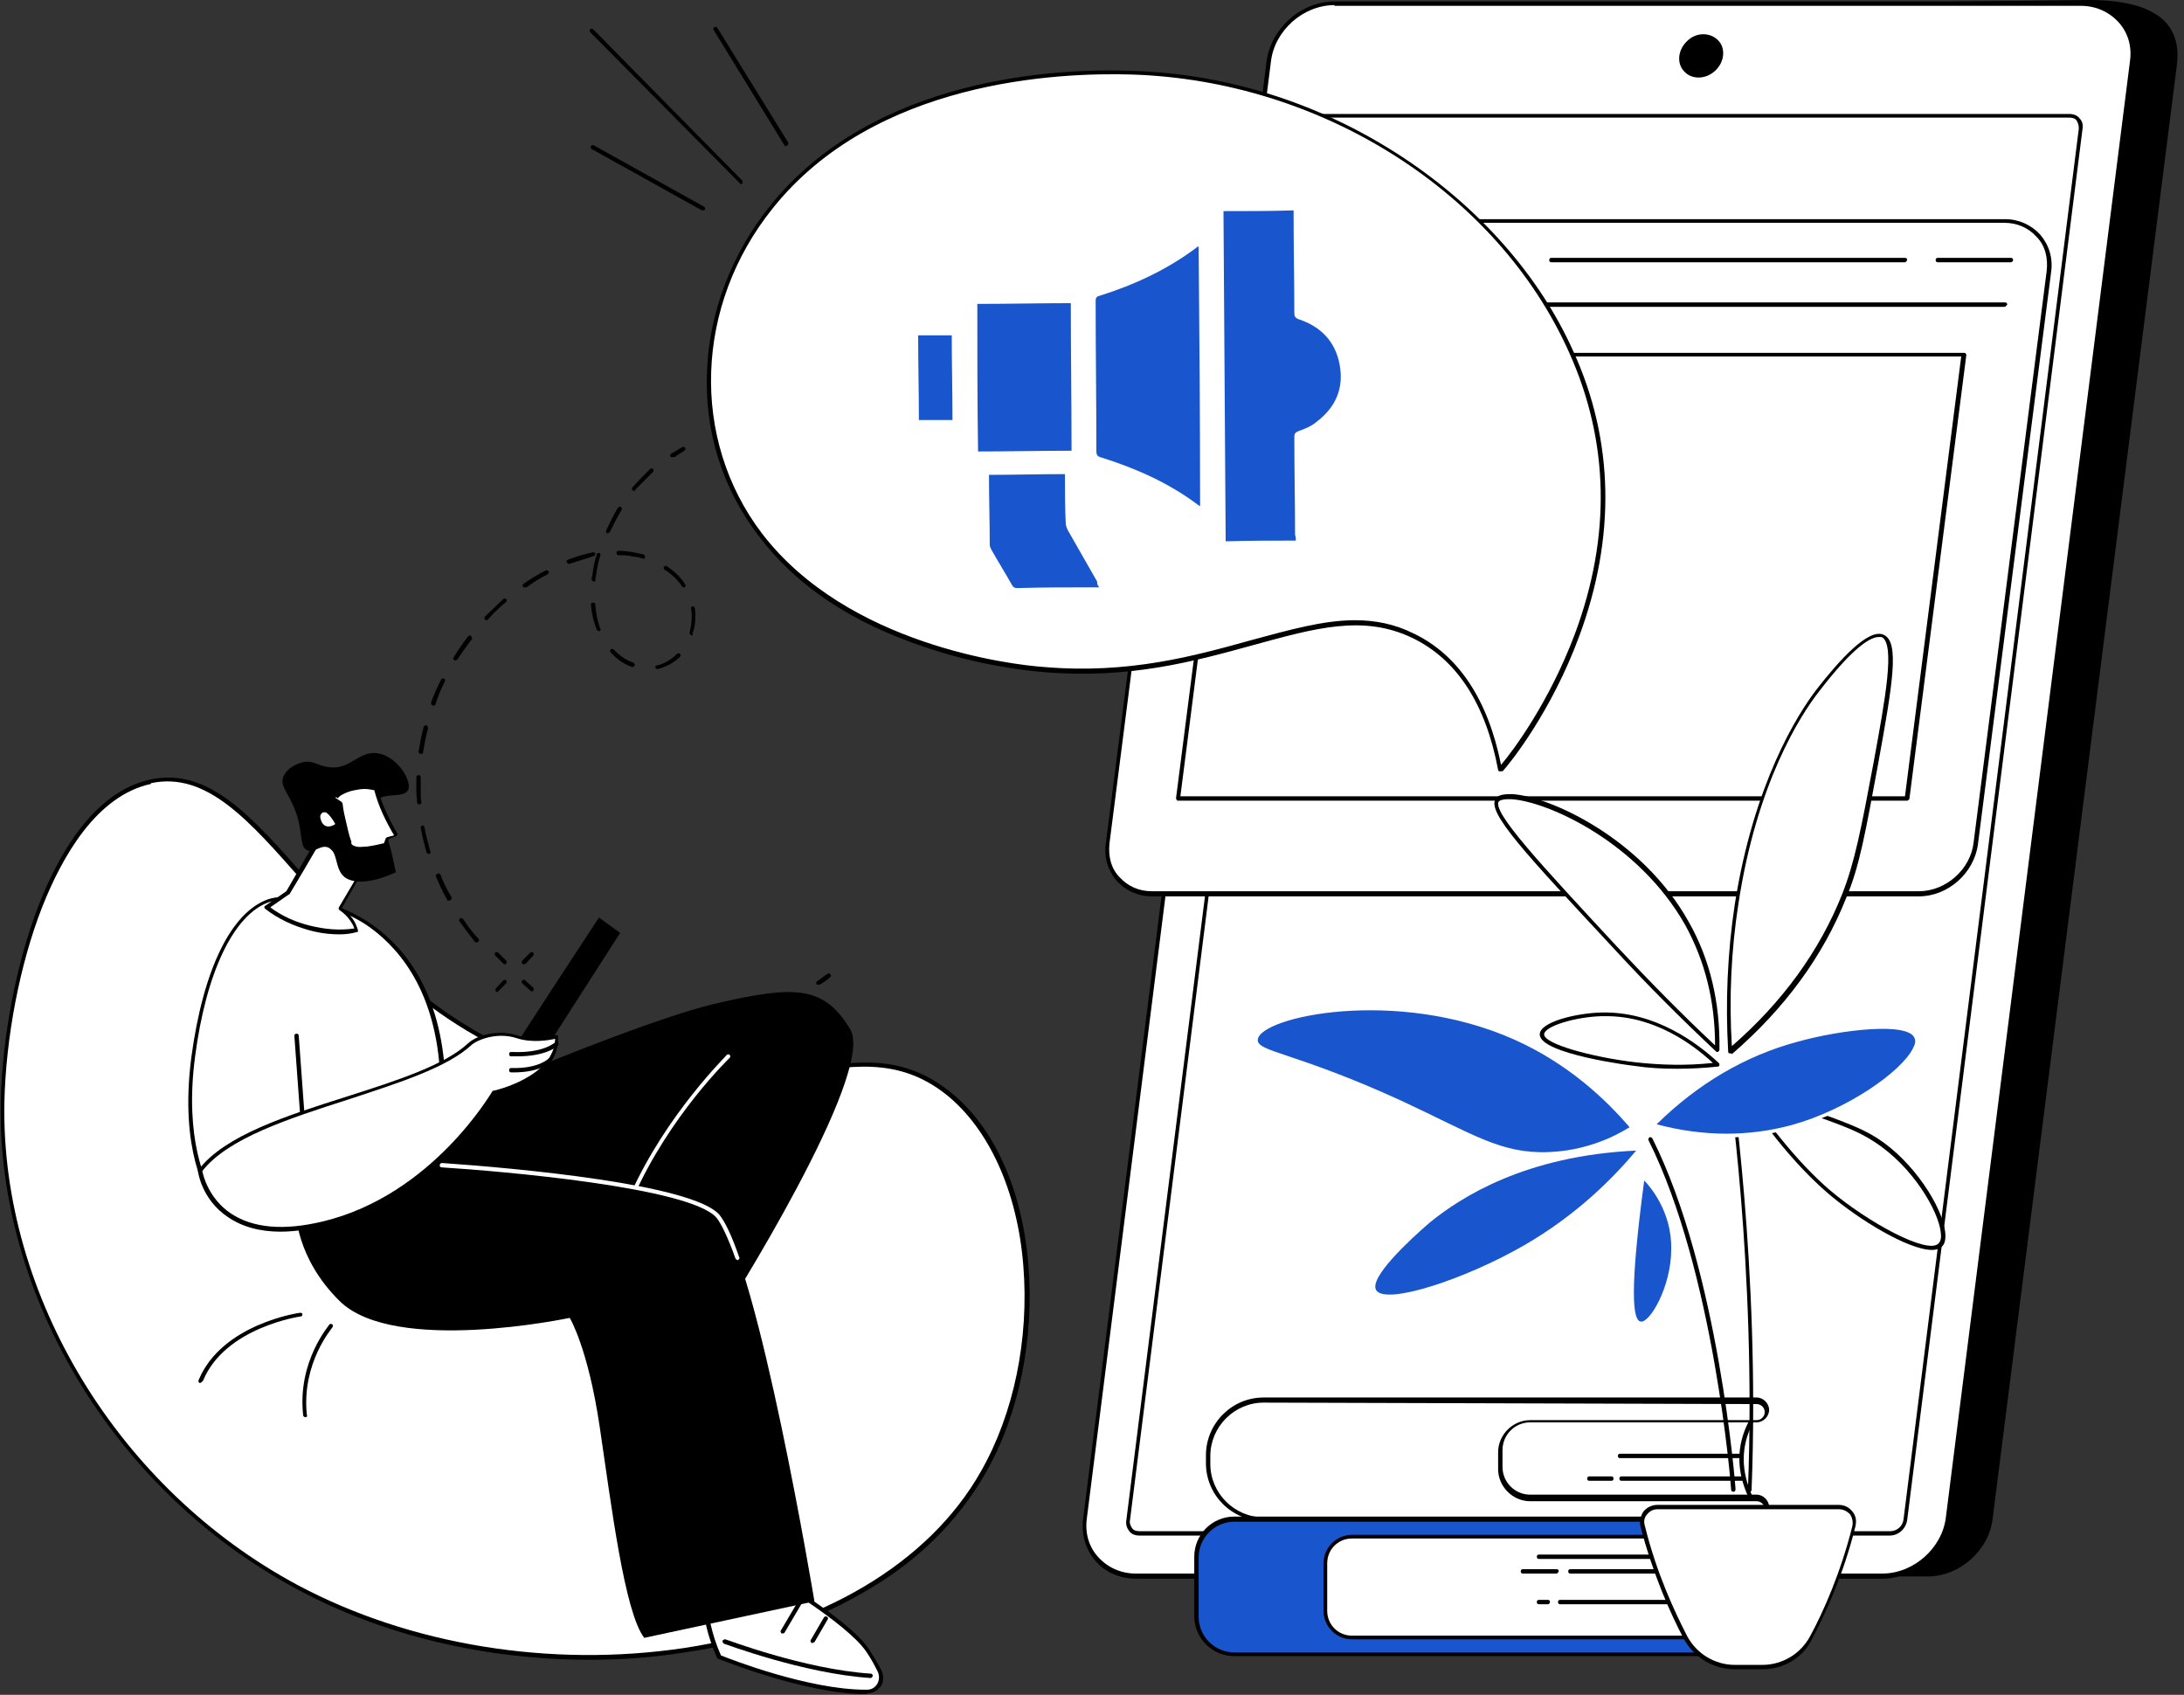 <?xml version="1.0" encoding="utf-8"?>
<!-- Generator: Adobe Illustrator 26.1.0, SVG Export Plug-In . SVG Version: 6.00 Build 0)  -->
<svg version="1.1" id="Layer_1" xmlns="http://www.w3.org/2000/svg" xmlns:xlink="http://www.w3.org/1999/xlink" x="0px" y="0px"
	 viewBox="0 0 299 232" style="enable-background:new 0 0 299 232;" xml:space="preserve">
<rect x="0" y="0" width="299" height="232" fill="#333333" stroke="none"/>
<style type="text/css">
	.st0{fill:#FFFFFF;}
	.st1{fill:#1955CC;}
</style>
<path d="M263.9,215.8H161.7c-4.4,0-7.5-3.6-7-7.9L179.9,9.1c0.6-4.4,4.6-7.9,9-7.9L285.9,0C297,0,298.6,4.7,298,9.1l-25.2,198.8
	C272.3,212.2,268.3,215.8,263.9,215.8z"/>
<path class="st0" d="M257.7,215.8H155.5c-4.4,0-7.5-3.6-7-8L173.7,8.4c0.6-4.4,4.6-8,9-8h102.2c4.4,0,7.5,3.6,7,8l-25.2,199.4
	C266.1,212.2,262.1,215.8,257.7,215.8z"/>
<path d="M257.7,216.1H155.5c-2.2,0-4.2-0.9-5.5-2.4c-1.4-1.6-2-3.7-1.7-5.9L173.4,8.4c0.6-4.5,4.7-8.2,9.3-8.2h102.2
	c2.2,0,4.2,0.9,5.5,2.4c1.4,1.6,2,3.7,1.7,5.9L267,207.9C266.4,212.4,262.2,216.1,257.7,216.1z M182.7,0.7c-4.3,0-8.2,3.5-8.7,7.7
	l-25.2,199.4c-0.3,2.1,0.3,4,1.6,5.4c1.3,1.4,3.1,2.2,5.1,2.2h102.2c4.3,0,8.2-3.5,8.7-7.7L291.6,8.4c0.3-2.1-0.3-4-1.6-5.4
	c-1.3-1.4-3.1-2.2-5.1-2.2H182.7z"/>
<path d="M258.7,210.2H156c-0.6,0-1.1-0.2-1.4-0.6s-0.5-0.9-0.4-1.5l24-190.4c0.1-1.1,1.2-2.1,2.4-2.1h102.7c0.6,0,1.1,0.2,1.4,0.6
	c0.4,0.4,0.5,0.9,0.4,1.5l-24,190.4C260.9,209.3,259.9,210.2,258.7,210.2z M180.5,16.1c-0.9,0-1.7,0.7-1.8,1.6l-24,190.4
	c-0.1,0.4,0.1,0.8,0.3,1.1s0.6,0.4,1,0.4h102.8c0.9,0,1.7-0.7,1.8-1.6l24-190.4c0-0.4-0.1-0.8-0.3-1.1s-0.6-0.4-1-0.4H180.5z"/>
<path d="M234.8,9.7c1.3-1.2,1.5-3.1,0.4-4.2c-1.1-1.1-3-1.1-4.2,0.1c-1.3,1.2-1.5,3.1-0.4,4.2C231.6,10.9,233.5,10.9,234.8,9.7z"/>
<path class="st0" d="M274.5,30.2h-105c-3.8,0-7.3,3.1-7.8,7l-10,78.2c-0.5,3.8,2.2,7,6,7h105c3.8,0,7.3-3.1,7.8-7l10-78.2
	C281,33.4,278.3,30.2,274.5,30.2z"/>
<path d="M262.7,122.7h-105c-1.9,0-3.6-0.8-4.8-2.1c-1.2-1.4-1.8-3.2-1.5-5.2l10-78.2c0.5-4,4.1-7.2,8.1-7.2h105
	c1.9,0,3.6,0.8,4.8,2.1c1.2,1.4,1.8,3.2,1.5,5.2l-10,78.2C270.3,119.5,266.7,122.7,262.7,122.7z M169.4,30.5c-3.7,0-7.1,3-7.5,6.7
	l-10,78.2c-0.2,1.8,0.2,3.5,1.4,4.7c1.1,1.2,2.6,1.9,4.4,1.9h105c3.7,0,7.1-3,7.5-6.7l10-78.2c0.2-1.8-0.2-3.5-1.4-4.7
	c-1.1-1.2-2.6-1.9-4.4-1.9H169.4z"/>
<path d="M274.4,42H166.6c-0.2,0-0.3-0.1-0.3-0.3s0.1-0.3,0.3-0.3h107.9c0.2,0,0.3,0.1,0.3,0.3C274.7,41.8,274.6,42,274.4,42z"/>
<path class="st0" d="M174.2,35.6c-0.1,1-1,1.8-2,1.8c-1,0-1.7-0.8-1.6-1.8c0.1-1,1-1.8,2-1.8S174.3,34.6,174.2,35.6z"/>
<path class="st0" d="M181.3,35.6c-0.1,1-1,1.8-2,1.8c-1,0-1.7-0.8-1.6-1.8c0.1-1,1-1.8,2-1.8S181.4,34.6,181.3,35.6z"/>
<path class="st0" d="M188.4,35.6c-0.1,1-1,1.8-2,1.8c-1,0-1.7-0.8-1.6-1.8c0.1-1,1-1.8,2-1.8S188.5,34.6,188.4,35.6z"/>
<path d="M275.3,35.9h-10c-0.2,0-0.3-0.1-0.3-0.3s0.1-0.3,0.3-0.3h10c0.2,0,0.3,0.1,0.3,0.3C275.6,35.8,275.4,35.9,275.3,35.9z"/>
<path d="M260.8,35.9h-48.4c-0.2,0-0.3-0.1-0.3-0.3s0.1-0.3,0.3-0.3h48.4c0.2,0,0.3,0.1,0.3,0.3C261,35.8,260.9,35.9,260.8,35.9z"/>
<path d="M201.5,35.9h-8.8c-0.2,0-0.3-0.1-0.3-0.3s0.1-0.3,0.3-0.3h8.8c0.2,0,0.3,0.1,0.3,0.3C201.8,35.8,201.6,35.9,201.5,35.9z"/>
<path class="st0" d="M261.1,109.3h-99.8l7.8-60.8h99.8L261.1,109.3z"/>
<path d="M261.1,109.6h-99.8c-0.1,0-0.2,0-0.2-0.1c0-0.1-0.1-0.1-0.1-0.2l7.8-60.8c0-0.1,0.1-0.2,0.3-0.2h99.8c0.1,0,0.2,0,0.2,0.1
	c0.1,0.1,0.1,0.1,0.1,0.2l-7.8,60.8C261.3,109.5,261.2,109.6,261.1,109.6z M161.6,109h99.2l7.7-60.2h-99.2L161.6,109z"/>
<path class="st0" d="M20.6,107c-13.5,2.9-20,27.8-20.3,43.9c-0.5,27.4,16.7,53.7,40.4,66.4c31.5,16.8,78.4,11.6,93.9-15.7
	c9.2-16.3,8-41.7-4.9-51.9c-12.9-10.2-26.1,3.8-50.7-2.5C45,138.5,37.5,103.4,20.6,107z"/>
<path d="M80.7,227.2c-14.2,0-28.3-3.3-40.1-9.7c-24.7-13.2-41-39.9-40.5-66.6c0.2-8.9,2.1-19,5.2-27c2.7-6.9,7.5-15.5,15.3-17.2
	c8-1.7,13.9,5.1,21.4,13.6c8.5,9.8,19.1,21.9,37.2,26.6c11.8,3,20.7,1.4,28.7-0.1c8.6-1.6,15.3-2.8,22.1,2.6
	c6.1,4.8,10,13.5,10.8,23.9c0.8,10-1.3,20.4-5.9,28.4c-3.8,6.6-9.4,12.2-16.9,16.4c-6.9,4-15.3,6.8-24.3,8.1
	C89.4,226.9,85,227.2,80.7,227.2z M20.6,107l0.1,0.3c-7.5,1.6-12.2,10-14.9,16.8c-3.1,7.9-5,17.9-5.2,26.8
	c-0.5,26.5,15.7,53,40.2,66.1c15.4,8.2,34.6,11.3,52.8,8.6c18.7-2.8,33.6-11.6,40.7-24.2c4.5-7.9,6.6-18.1,5.8-28.1
	c-0.8-10.2-4.7-18.8-10.6-23.5c-6.6-5.2-13.2-4-21.6-2.5c-8,1.4-17,3.1-28.9,0.1c-18.3-4.7-28.9-16.9-37.5-26.7
	c-7.4-8.4-13.2-15.1-20.8-13.5L20.6,107z"/>
<path class="st0" d="M98.5,226.9c0,0,11.8,4.9,20.2,4.8c1.4,0,2.3-1.5,1.7-2.8c-0.3-0.7-0.9-1.7-1.7-2.9
	c-2.9-4.4-15.4-11.5-15.4-11.5l-2,0.9c-0.7,0.3-1,1.2-0.6,1.8l0.5,0.9h-3.4c-0.8,0-1.4,0.6-1.3,1.4
	C96.7,221.1,97.1,223.8,98.5,226.9z"/>
<path d="M118.5,231.9c-8.3,0-20-4.8-20.1-4.8c-0.1,0-0.1-0.1-0.2-0.1c-1.4-3.1-1.9-5.8-1.9-7.5c0-0.4,0.1-0.9,0.4-1.2
	c0.3-0.3,0.7-0.5,1.2-0.5h2.9l-0.3-0.5c-0.2-0.4-0.3-0.9-0.1-1.3c0.1-0.4,0.5-0.8,0.9-0.9l2-0.9c0.1,0,0.2,0,0.2,0
	c0.5,0.3,12.6,7.2,15.5,11.6c0.7,1.1,1.3,2.1,1.7,2.9c0.3,0.7,0.3,1.5-0.1,2.1c-0.4,0.6-1.1,1-1.9,1
	C118.7,231.9,118.6,231.9,118.5,231.9z M98.7,226.6c1.2,0.5,12,4.7,19.8,4.7c0.1,0,0.1,0,0.2,0c0.6,0,1.1-0.3,1.4-0.8
	c0.3-0.5,0.3-1.1,0.1-1.6c-0.4-0.8-0.9-1.8-1.6-2.8c-2.7-4-13.9-10.6-15.2-11.3l-1.9,0.8c-0.3,0.1-0.5,0.3-0.6,0.6
	c-0.1,0.3-0.1,0.6,0.1,0.8l0.5,0.9c0,0.1,0,0.2,0,0.3c-0.1,0.1-0.2,0.1-0.2,0.1h-3.4c-0.3,0-0.6,0.1-0.8,0.3
	c-0.2,0.2-0.3,0.5-0.3,0.8C97,221.1,97.4,223.7,98.7,226.6z"/>
<path d="M119.2,229.7C119.1,229.7,119.1,229.7,119.2,229.7c-9.2-0.6-20-4.7-20.1-4.7c-0.1-0.1-0.2-0.2-0.2-0.4
	c0.1-0.1,0.2-0.2,0.4-0.2c0.1,0,10.8,4.1,19.9,4.7c0.2,0,0.3,0.2,0.3,0.3C119.4,229.6,119.3,229.7,119.2,229.7z"/>
<path d="M111.2,224.9c-0.1,0-0.1,0-0.1,0c-0.1-0.1-0.2-0.3-0.1-0.4l1.8-3.1c0.1-0.1,0.2-0.2,0.4-0.1s0.2,0.3,0.1,0.4l-1.8,3.1
	C111.4,224.8,111.3,224.9,111.2,224.9z"/>
<path d="M107.1,223.6c0,0-0.1,0-0.1,0c-0.1-0.1-0.2-0.3-0.1-0.4l2.3-3.9c0.1-0.1,0.2-0.2,0.4-0.1c0.1,0.1,0.2,0.3,0.1,0.4l-2.3,3.9
	C107.3,223.6,107.2,223.6,107.1,223.6z"/>
<path d="M61.6,151.2c0.4-0.4,26.1-11.5,36.7-13.9c10.5-2.4,14.5-2.4,18.1,3.6c3.6,6-17.3,38.9-17.3,38.9l-44.4-11.6L61.6,151.2z"/>
<path class="st0" d="M86.5,163.9c0,0-0.1,0-0.1,0c-0.1-0.1-0.2-0.2-0.1-0.4c5-11.1,13.2-19,13.2-19.1c0.1-0.1,0.3-0.1,0.4,0
	c0.1,0.1,0.1,0.3,0,0.4c-0.1,0.1-8.2,7.9-13.1,18.9C86.8,163.9,86.7,163.9,86.5,163.9z"/>
<path d="M40.5,165.9c0,0,0,6.3,6,12.2c7.5,7.4,31.5,2.3,31.5,2.3s2.5,4.1,4.1,14.9s3.4,25.4,6.1,28.9l23.3-5c0,0-7.7-46.3-13.1-52.6
	c-5.4-6.3-44.4-7.3-44.4-7.3L40.5,165.9z"/>
<path class="st0" d="M101,172.5c-0.1,0-0.2-0.1-0.3-0.2c-1-2.8-1.9-4.7-2.6-5.6c-3.6-4.2-29.7-6.4-37.6-6.9c-0.2,0-0.3-0.1-0.3-0.3
	c0-0.2,0.2-0.3,0.3-0.3c10.2,0.7,34.4,2.9,38,7.1c0.8,1,1.7,2.9,2.7,5.8C101.3,172.2,101.2,172.4,101,172.5
	C101,172.5,101,172.5,101,172.5z"/>
<path d="M70,144.1c0.1-0.4,12-18.5,12-18.5l2.9,2.1l-10.9,17L70,144.1z"/>
<path class="st0" d="M28.9,163.6c0,0-4.2-5.8-2.5-18.9c1.7-13.1,5.9-19.9,10.3-21.4c4.4-1.6,22.4,1.3,23.8,23.2L28.9,163.6z"/>
<path d="M28.9,163.9c-0.1,0-0.2,0-0.2-0.1c-0.2-0.2-4.2-6.1-2.5-19.1c1.6-11.9,5.4-19.8,10.5-21.6c2.3-0.8,8.3-0.4,13.7,3.1
	c4.4,2.9,9.7,8.7,10.5,20.4c0,0.1-0.1,0.2-0.2,0.3L29,163.8C29,163.9,29,163.9,28.9,163.9z M39.3,123.2c-1,0-1.9,0.1-2.5,0.3
	c-4.8,1.7-8.6,9.6-10.1,21.2c-1.5,11.4,1.6,17.3,2.3,18.5l31.2-16.9c-0.8-11.3-6-17-10.2-19.8C46.2,124.1,42.1,123.2,39.3,123.2z"/>
<path d="M41.5,154.4c-0.1,0-0.3-0.1-0.3-0.3l-0.9-12.3c0-0.2,0.1-0.3,0.3-0.3c0.2,0,0.3,0.1,0.3,0.3l0.9,12.3
	C41.8,154.3,41.7,154.4,41.5,154.4C41.5,154.4,41.5,154.4,41.5,154.4z"/>
<path class="st0" d="M27.4,160.2c0,0,1.5,11,16.9,7.3c15.3-3.7,23.3-17.9,23.3-17.9s8.9-1.9,8.6-7.7c0,0-3,0.8-5.5,0
	c-2.5-0.8-5.3,0-6.4,1C57.1,149.7,33.9,151.7,27.4,160.2z"/>
<path d="M38.4,168.6c-2.9,0-5.3-0.7-7.2-2c-3.6-2.4-4.1-6.2-4.1-6.3c0-0.1,0-0.2,0.1-0.2c3.6-4.7,12.1-7.4,20.3-10
	c6.9-2.2,13.4-4.3,16.6-7.3c1.2-1.1,4.1-1.9,6.6-1.1c2.4,0.8,5.3,0,5.4,0c0.1,0,0.2,0,0.2,0c0.1,0.1,0.1,0.1,0.1,0.2
	c0.3,5.7-7.6,7.7-8.7,8c-0.8,1.4-8.9,14.5-23.5,18C42.2,168.3,40.2,168.6,38.4,168.6z M27.7,160.3c0.1,0.6,0.9,3.8,3.9,5.8
	c3,2,7.2,2.4,12.6,1.1c15-3.6,23.1-17.7,23.2-17.8c0-0.1,0.1-0.1,0.2-0.1c0.1,0,8.3-1.9,8.4-7.1c-0.9,0.2-3.2,0.6-5.3-0.1
	c-2.5-0.8-5.1,0.1-6.1,0.9c-3.3,3.1-9.9,5.2-16.9,7.5C39.6,153.1,31.2,155.8,27.7,160.3z"/>
<path d="M70.8,144.6c-0.2,0-0.5,0-0.8,0c-0.2,0-0.3-0.1-0.3-0.3c0-0.2,0.1-0.3,0.3-0.3c4.5,0.2,5.9-1.3,6-1.3c0.1-0.1,0.3-0.1,0.4,0
	c0.1,0.1,0.1,0.3,0,0.4C76.3,143.2,74.9,144.6,70.8,144.6z"/>
<path d="M70.3,146.8c-0.1,0-0.2,0-0.3,0c-0.2,0-0.3-0.1-0.3-0.3c0-0.2,0.1-0.3,0.3-0.3c0,0,0,0,0,0c3.8,0.1,5.1-1.3,5.1-1.3
	c0.1-0.1,0.3-0.1,0.4,0c0.1,0.1,0.1,0.3,0,0.4C75.5,145.3,74.2,146.8,70.3,146.8z"/>
<path class="st0" d="M43.9,114.6c-0.1,0.2-4.5,7.6-4.5,7.6l-3,2c1.1,0.8,3.1,2.1,5.8,2.8c2.8,0.7,5.2,0.6,6.5,0.4
	c-0.1-0.4-0.3-0.9-0.7-1.4c-0.5-0.8-1.2-1.3-1.6-1.6c0.9-1.5,1.8-3.1,2.7-4.6L43.9,114.6z"/>
<path d="M46.5,127.9c-1.5,0-2.9-0.2-4.3-0.6c-2.1-0.6-4.1-1.5-5.9-2.9c-0.1-0.1-0.1-0.1-0.1-0.2c0-0.1,0-0.2,0.1-0.2l2.9-2
	c1.5-2.6,4.3-7.4,4.4-7.6c0-0.1,0.1-0.1,0.2-0.2c0.1,0,0.2,0,0.2,0.1l5.3,5.3c0.1,0.1,0.1,0.2,0,0.3l-2.5,4.4
	c0.6,0.4,1.1,0.9,1.5,1.5c0.3,0.4,0.5,0.9,0.7,1.5c0,0.1,0,0.2,0,0.2c0,0.1-0.1,0.1-0.2,0.1C48.1,127.8,47.3,127.9,46.5,127.9z
	 M37,124.2c1.6,1.2,3.4,2,5.4,2.5c2,0.5,4,0.7,6.1,0.4c-0.1-0.4-0.3-0.7-0.5-1c-0.4-0.6-0.9-1.1-1.5-1.5c-0.1-0.1-0.2-0.2-0.1-0.4
	l2.6-4.4L44,115c-0.8,1.4-4.1,7-4.3,7.3c0,0,0,0.1-0.1,0.1L37,124.2z"/>
<path d="M51.6,103.1c-2.6-0.3-3.7,2.4-6.7,1.9c-1.4-0.2-2-0.9-3.3-0.7c-0.9,0.2-2.3,0.8-2.8,2c-0.6,1.5,1,2.3,2,5.8
	c0.6,2.4,0.3,3.9,1.3,4.3c0.9,0.4,1.8-0.8,2.8-0.4c1.4,0.5,0.9,2.9,2.2,4c0.9,0.8,3.2,1.2,7.1-0.6c-0.2-0.7-0.4-2.1-0.8-3.5
	c-1.2-4.1-2.6-5.1-2-6.1c0.9-1.5,3.9-0.4,4.5-1.7C56.4,106.7,54.2,103.4,51.6,103.1z"/>
<path class="st0" d="M45.6,109.2l1,0.8c0,0,0.7,4.1,1.2,5.4s4.9,0.1,4.9,0.1l0.3-0.8l1.2-0.4c0,0-2.3-3.5-2.8-6.5
	C51.4,107.8,48.4,106.7,45.6,109.2z"/>
<path d="M45.9,109.2c0.3,0.2,0.6,0.4,0.9,0.6c0,0.1,0.1,0.1,0.1,0.2c0.1,0.9,0.3,1.8,0.5,2.6c0.2,0.9,0.4,1.8,0.7,2.6l0,0.2
	c0,0,0,0.1,0,0.1c0,0,0.1,0.1,0.2,0.2c0.1,0.1,0.3,0.1,0.5,0.2c0.4,0.1,0.8,0,1.3,0c0.9-0.1,1.7-0.3,2.6-0.5l-0.2,0.2l0.3-0.8l0,0
	c0-0.1,0.1-0.1,0.2-0.2l1.2-0.3l-0.1,0.3c-0.6-1-1.2-2.1-1.7-3.2c-0.5-1.1-0.9-2.2-1.2-3.4l0.2,0.2c-0.5-0.1-1-0.2-1.5-0.2
	c-0.5,0-1,0.1-1.5,0.2c-0.5,0.1-1,0.3-1.4,0.5c-0.2,0.1-0.4,0.2-0.6,0.4c-0.1,0.1-0.1,0.1-0.2,0.2C46.1,109.1,46,109.1,45.9,109.2z
	 M45.3,109.2c0.1-0.1,0.2-0.3,0.4-0.4c0.1-0.1,0.3-0.3,0.4-0.3c0.2-0.2,0.5-0.3,0.7-0.4c0.5-0.3,1-0.5,1.5-0.6s1.1-0.2,1.6-0.2
	c0.5,0,1.1,0.1,1.6,0.2c0.1,0,0.2,0.1,0.2,0.2v0c0.2,1.1,0.6,2.2,1.1,3.3c0.5,1.1,1,2.1,1.6,3.1c0.1,0.1,0,0.2-0.1,0.3c0,0,0,0,0,0
	h0l-1.2,0.5l0.2-0.2l-0.3,0.8c0,0.1-0.1,0.1-0.2,0.2c-0.9,0.2-1.8,0.4-2.7,0.5c-0.5,0-0.9,0.1-1.4,0c-0.2,0-0.5-0.1-0.7-0.3
	c-0.1-0.1-0.2-0.2-0.3-0.3c0-0.1-0.1-0.1-0.1-0.2l-0.1-0.2c-0.3-0.9-0.5-1.8-0.7-2.6c-0.2-0.9-0.3-1.8-0.5-2.7l0.1,0.2
	C46,109.9,45.6,109.5,45.3,109.2z"/>
<path class="st0" d="M46.1,112.8c0,0-1.2-2.6-2.2-1.8C42.9,111.8,44.2,114.6,46.1,112.8z"/>
<path d="M44.9,113.7c-0.2,0-0.4,0-0.5-0.1c-0.6-0.2-1-0.8-1.1-1.5c-0.1-0.6,0.1-1,0.5-1.3c0.3-0.2,0.5-0.2,0.8-0.2
	c1,0.2,1.7,1.9,1.8,2.1c0,0.1,0,0.2-0.1,0.3C45.8,113.5,45.3,113.7,44.9,113.7z M44.3,111.2c-0.1,0-0.2,0-0.2,0.1
	c-0.3,0.2-0.3,0.6-0.2,0.8c0.1,0.5,0.4,0.9,0.8,1c0.3,0.1,0.8,0,1.2-0.3c-0.3-0.6-0.9-1.4-1.3-1.6C44.4,111.2,44.4,111.2,44.3,111.2
	z"/>
<path d="M27.4,189.3c0,0-0.1,0-0.1,0c-0.1-0.1-0.2-0.2-0.1-0.4c3.2-7.7,13.8-9.2,13.9-9.2c0.2,0,0.3,0.1,0.3,0.2
	c0,0.2-0.1,0.3-0.2,0.3c-0.1,0-10.4,1.5-13.4,8.8C27.6,189.2,27.5,189.3,27.4,189.3z"/>
<path d="M41.8,194c-0.1,0-0.3-0.1-0.3-0.3c-0.8-7.4,3.6-12.3,3.6-12.4c0.1-0.1,0.3-0.1,0.4,0c0.1,0.1,0.1,0.3,0,0.4
	c0,0.1-4.2,4.8-3.5,11.9C42.1,193.9,42,194,41.8,194C41.8,194,41.8,194,41.8,194z"/>
<path class="st0" d="M205.4,105.3c1.9-2.2,22.9-27.9,9.7-57.3c-9.3-20.6-32.8-37.3-60.2-38.2c-4.6-0.1-33.7-1.1-49.3,18.4
	C95,41.4,93.9,59.8,104.1,73.1c12.2,15.9,35.3,18.2,38.8,18.5c24.1,2,37.4-11,50.5-4.7C201.5,90.8,204.2,99.3,205.4,105.3z"/>
<path d="M205.4,105.6C205.4,105.6,205.3,105.6,205.4,105.6c-0.2,0-0.3-0.1-0.3-0.2c-1.7-9.1-5.7-15.2-11.8-18.1
	c-6.7-3.2-13.3-1.3-21.7,1c-8,2.2-17,4.7-28.7,3.7c-2.4-0.2-8.9-0.9-16.2-3.4c-10-3.3-17.7-8.4-22.8-15.2c-5-6.5-7.5-14.4-7.1-22.7
	c0.3-8,3.4-16,8.6-22.5c14.2-17.7,39.4-18.9,49.6-18.5c13.1,0.4,25.9,4.5,37,11.8c10.5,6.9,18.8,16.3,23.4,26.6
	c5.6,12.3,5.8,25.5,0.8,39c-3.8,10.3-9.4,17.3-10.5,18.5C205.5,105.5,205.4,105.6,205.4,105.6z M185.5,84.9c2.7,0,5.4,0.5,8,1.8
	c6.1,2.9,10.2,9,12,18c1.7-2,6.6-8.6,10.1-17.9c5-13.4,4.7-26.4-0.8-38.6c-9.8-21.9-33.9-37.2-59.9-38c-10.1-0.3-35.1,0.8-49.1,18.3
	C95.1,41.8,94.5,60.1,104.3,73c11.7,15.3,34.2,18,38.6,18.3c11.6,1,20.6-1.5,28.5-3.7C176.6,86.2,181.2,84.9,185.5,84.9z"/>
<path class="st0" d="M239.8,205.1c-1.7-3.5-1.9-7,0-10.5l-1.3-1.6l-36.4,1.2l1.2,11.6l35.2,0.4L239.8,205.1z"/>
<path d="M238.5,206.4C238.5,206.4,238.5,206.4,238.5,206.4l-35.2-0.4c-0.1,0-0.3-0.1-0.3-0.2l-1.2-11.6c0-0.1,0-0.2,0.1-0.2
	c0-0.1,0.1-0.1,0.2-0.1l36.4-1.2c0.1,0,0.2,0,0.2,0.1l1.3,1.6c0.1,0.1,0.1,0.2,0,0.3c-1.7,3.3-1.7,6.7,0,10.3c0.1,0.1,0,0.3-0.1,0.3
	l-1.2,1C238.7,206.4,238.6,206.4,238.5,206.4z M203.6,205.4l34.8,0.4l1-0.8c-1.7-3.6-1.7-7.1,0-10.4l-1.1-1.3l-35.9,1.2L203.6,205.4
	z"/>
<path class="st0" d="M173,191.7h47.9h19.6c0.8,0,1.4,0.6,1.4,1.4c0,0.8-0.6,1.4-1.4,1.4h-31c-2.3,0-4.1,1.8-4.1,4.1v2.3
	c0,2.3,1.8,4.1,4.1,4.1h31c0.8,0,1.4,0.6,1.4,1.4c0,0.8-0.6,1.4-1.4,1.4H173c-4.2,0-7.6-3.4-7.6-7.6v-1.1
	C165.4,195.1,168.8,191.7,173,191.7z"/>
<path d="M240.4,208.2H173c-4.3,0-7.9-3.5-7.9-7.9v-1.1c0-4.3,3.5-7.9,7.9-7.9h67.5c0.9,0,1.7,0.8,1.7,1.7c0,0.9-0.8,1.7-1.7,1.7h-31
	c-2.1,0-3.8,1.7-3.8,3.8v2.3c0,2.1,1.7,3.8,3.8,3.8h31c0.9,0,1.7,0.8,1.7,1.7C242.1,207.4,241.4,208.2,240.4,208.2z M173,192
	c-4,0-7.3,3.3-7.3,7.3v1.1c0,4,3.3,7.3,7.3,7.3h67.5c0.6,0,1.1-0.5,1.1-1.1s-0.5-1.1-1.1-1.1h-31c-2.4,0-4.4-2-4.4-4.4v-2.3
	c0-2.4,2-4.4,4.4-4.4h31c0.6,0,1.1-0.5,1.1-1.1s-0.5-1.1-1.1-1.1L173,192L173,192z"/>
<path d="M238.4,199.6h-16.6c-0.2,0-0.3-0.1-0.3-0.3s0.1-0.3,0.3-0.3h16.6c0.2,0,0.3,0.1,0.3,0.3S238.6,199.6,238.4,199.6z"/>
<path d="M220.6,202.7h-3c-0.2,0-0.3-0.1-0.3-0.3s0.1-0.3,0.3-0.3h3c0.2,0,0.3,0.1,0.3,0.3S220.8,202.7,220.6,202.7z"/>
<path d="M238.6,202.7h-16.6c-0.2,0-0.3-0.1-0.3-0.3s0.1-0.3,0.3-0.3h16.6c0.2,0,0.3,0.1,0.3,0.3S238.7,202.7,238.6,202.7z"/>
<path class="st0" d="M238.7,224.5h-60.9v-14.9h60.9C236.9,214.6,236.9,219.6,238.7,224.5z"/>
<path d="M238.7,224.8h-60.9c-0.2,0-0.3-0.1-0.3-0.3v-14.9c0-0.2,0.1-0.3,0.3-0.3h60.9c0.1,0,0.2,0.1,0.2,0.1c0.1,0.1,0.1,0.2,0,0.3
	c-1.8,5-1.8,10,0,14.7c0,0.1,0,0.2,0,0.3C238.9,224.8,238.8,224.8,238.7,224.8z M178.1,224.2h60.2c-1.6-4.7-1.6-9.5,0-14.4h-60.3
	V224.2z"/>
<path class="st1" d="M185.1,210.3h54c0.6,0,1.2-0.5,1.2-1.2c0-0.6-0.5-1.2-1.2-1.2H169c-2.9,0-5.2,2.3-5.2,5.2v8.1
	c0,2.9,2.3,5.2,5.2,5.2h70.1c0.6,0,1.2-0.5,1.2-1.2c0-0.6-0.5-1.2-1.2-1.2h-54c-2,0-3.6-1.6-3.6-3.7V214
	C181.5,212,183.1,210.3,185.1,210.3z"/>
<path d="M239.1,226.7H169c-3,0-5.5-2.4-5.5-5.5v-8.1c0-3,2.4-5.5,5.5-5.5h70.1c0.8,0,1.5,0.7,1.5,1.5c0,0.8-0.7,1.5-1.5,1.5h-54
	c-1.9,0-3.4,1.5-3.4,3.4v6.5c0,1.9,1.5,3.4,3.4,3.4h54c0.8,0,1.5,0.7,1.5,1.5C240.6,226.1,239.9,226.7,239.1,226.7z M169,208.3
	c-2.7,0-4.9,2.2-4.9,4.9v8.1c0,2.7,2.2,4.9,4.9,4.9h70.1c0.5,0,0.9-0.4,0.9-0.9c0-0.5-0.4-0.9-0.9-0.9h-54c-2.2,0-3.9-1.8-3.9-3.9
	V214c0-2.2,1.8-3.9,3.9-3.9h54c0.5,0,0.9-0.4,0.9-0.9s-0.4-0.9-0.9-0.9L169,208.3L169,208.3z"/>
<path d="M237.6,213.4h-9c-0.2,0-0.3-0.1-0.3-0.3c0-0.2,0.1-0.3,0.3-0.3h9c0.2,0,0.3,0.1,0.3,0.3
	C237.9,213.3,237.8,213.4,237.6,213.4z"/>
<path d="M227.1,213.4h-16.4c-0.2,0-0.3-0.1-0.3-0.3c0-0.2,0.1-0.3,0.3-0.3h16.4c0.2,0,0.3,0.1,0.3,0.3
	C227.4,213.3,227.2,213.4,227.1,213.4z"/>
<path d="M237.4,215.4H215c-0.2,0-0.3-0.1-0.3-0.3c0-0.2,0.1-0.3,0.3-0.3h22.5c0.2,0,0.3,0.1,0.3,0.3
	C237.7,215.3,237.6,215.4,237.4,215.4z"/>
<path d="M213.1,215.4h-4.6c-0.2,0-0.3-0.1-0.3-0.3c0-0.2,0.1-0.3,0.3-0.3h4.6c0.2,0,0.3,0.1,0.3,0.3
	C213.3,215.3,213.2,215.4,213.1,215.4z"/>
<path d="M237.4,219.6h-23.8c-0.2,0-0.3-0.1-0.3-0.3s0.1-0.3,0.3-0.3h23.8c0.2,0,0.3,0.1,0.3,0.3
	C237.7,219.4,237.6,219.6,237.4,219.6z"/>
<path d="M211.9,219.6h-1.2c-0.2,0-0.3-0.1-0.3-0.3s0.1-0.3,0.3-0.3h1.2c0.2,0,0.3,0.1,0.3,0.3C212.2,219.4,212.1,219.6,211.9,219.6z
	"/>
<path class="st0" d="M251.8,206.3h-24.8c-1.4,0-2.4,1.3-2.1,2.6c1.6,6.5,4,11.8,5.8,15.2c1.3,2.5,3.9,4.1,6.7,4.1h3.8
	c2.8,0,5.4-1.6,6.7-4.1c1.8-3.4,4.2-8.7,5.8-15.2C254.2,207.6,253.2,206.3,251.8,206.3z"/>
<path d="M241.3,228.5h-3.8c-2.9,0-5.6-1.6-7-4.2c-1.8-3.4-4.2-8.8-5.9-15.3c-0.2-0.7,0-1.5,0.4-2.1c0.5-0.6,1.2-0.9,1.9-0.9h24.8
	c0.8,0,1.4,0.3,1.9,0.9c0.5,0.6,0.6,1.3,0.4,2.1c-1.6,6.5-4.1,11.9-5.9,15.3C246.9,226.9,244.2,228.5,241.3,228.5z M226.9,206.6
	c-0.6,0-1.1,0.3-1.4,0.7c-0.4,0.4-0.5,1-0.3,1.6c1.6,6.5,4.1,11.8,5.8,15.1c1.3,2.4,3.8,3.9,6.5,3.9h3.8c2.7,0,5.2-1.5,6.5-3.9
	c1.8-3.3,4.2-8.7,5.8-15.1c0.1-0.6,0-1.1-0.3-1.6c-0.4-0.4-0.9-0.7-1.5-0.7H226.9z"/>
<path class="st0" d="M235.1,143.8c0.1-4.2-0.5-10.8-4.1-17.3c-7.7-13.6-24.4-19.1-26-16.9c-1.2,1.6,4.9,8.1,16.1,20.2
	C226.8,135.8,231.7,140.5,235.1,143.8z"/>
<path d="M235.1,144c-0.1,0-0.1,0-0.2-0.1c-4.8-4.5-9.5-9.2-14-14.1c-12-12.9-17.5-18.7-16.1-20.5c0.3-0.5,1.1-0.6,2.2-0.6
	c5.1,0.3,17.8,6,24.2,17.5c2.9,5.1,4.3,11,4.2,17.5c0,0.1-0.1,0.2-0.2,0.3C235.2,144,235.1,144,235.1,144z M206.5,109.4
	c-0.9,0-1.2,0.2-1.3,0.3c-1,1.4,5.8,8.7,16.1,19.8c4.4,4.7,8.9,9.3,13.5,13.6c0-6.1-1.4-11.6-4.1-16.5
	c-6.4-11.3-18.8-16.9-23.8-17.2C206.8,109.4,206.6,109.4,206.5,109.4z"/>
<path class="st0" d="M236.9,143.9c-0.5-8.5,0.2-15.4,0.9-20.2c2.8-17.9,9.5-27.1,11-29.1c1.1-1.5,6.6-8.6,8.9-7.5
	c2,0.9,0.9,7.6-1,17.5c-1.7,9.2-2.5,13.7-4.3,18C250.6,127.3,246.3,135.7,236.9,143.9z"/>
<path d="M236.9,144.2c0,0-0.1,0-0.1,0c-0.1,0-0.2-0.1-0.2-0.2c-0.4-6.8-0.1-13.6,0.9-20.2c2.6-16.6,8.6-26,11.1-29.3
	c3.1-4,7.2-8.6,9.3-7.6c2.2,1,1.2,6.8-0.8,17.8c-1.7,9.2-2.5,13.8-4.3,18.1c-3.2,8.1-8.5,15.3-15.7,21.5
	C237,144.1,236.9,144.2,236.9,144.2z M257.2,87.2c-1,0-3.3,1.1-8.2,7.5c-2.5,3.2-8.5,12.5-11,29c-1,6.4-1.3,13-0.9,19.5
	c6.9-6,12-13,15.1-20.8c1.7-4.3,2.6-8.9,4.3-18c1.6-8.7,3-16.3,1.1-17.2C257.5,87.2,257.4,87.2,257.2,87.2z"/>
<path class="st0" d="M235.2,145.7c-2.3-2.2-8.1-7.1-15.9-6.8c-3.6,0.1-8.1,1.4-8.1,2.7c0,1.8,7.9,3.5,12.6,4.1
	C228.5,146.2,232.5,146,235.2,145.7z"/>
<path d="M229.6,146.3c-2,0-3.9-0.1-5.9-0.4c-0.1,0-12.9-1.6-12.9-4.3c0-1.7,4.9-2.9,8.4-3c7.4-0.2,13.2,4.2,16.1,6.9
	c0.1,0.1,0.1,0.2,0.1,0.3c0,0.1-0.1,0.2-0.2,0.2C233.3,146.2,231.5,146.3,229.6,146.3z M219.9,139.1c-0.2,0-0.4,0-0.6,0
	c-3.7,0.1-7.9,1.4-7.9,2.5c0,1.3,6.5,3.1,12.4,3.8c3.5,0.4,7.1,0.5,10.7,0.1C231.7,142.9,226.5,139.1,219.9,139.1z"/>
<path class="st0" d="M238.9,149.5c1,1.6,2.5,3.8,4.5,6.2c0.9,1.2,3.7,4.6,7,7.4c5.1,4.3,13.6,9.2,15.3,7.3
	c1.7-1.8-2.4-10.2-8.9-14.4c-2.1-1.4-4.4-2.2-8.2-3.6C244.7,151,241.3,150.1,238.9,149.5z"/>
<path d="M264.5,171.1c-3.2,0-10-4.1-14.3-7.8c-2.2-1.9-4.6-4.4-7-7.4c-1.6-2-3.1-4.1-4.5-6.2c-0.1-0.1-0.1-0.2,0-0.3
	c0.1-0.1,0.2-0.1,0.3-0.1c3.3,0.8,6.6,1.8,9.7,2.9c3.8,1.4,6.1,2.2,8.3,3.6c5,3.2,8.9,9.4,9.3,12.8c0.1,0.9,0,1.6-0.4,2
	C265.6,170.9,265.1,171.1,264.5,171.1z M239.5,150c1.2,1.9,2.6,3.8,4.1,5.6c2.4,3,4.8,5.5,6.9,7.3c5.3,4.5,13.5,8.9,14.9,7.3
	c0.3-0.3,0.4-0.8,0.3-1.5c-0.3-2.9-3.8-9-9.1-12.4c-2.1-1.4-4.3-2.2-8.2-3.6C245.6,151.6,242.6,150.7,239.5,150z"/>
<path d="M239.6,204.2L239.6,204.2c-0.2,0-0.3-0.1-0.3-0.3c1.2-30.4-2.8-57.1-2.9-57.4c0-0.2,0.1-0.3,0.2-0.3c0.1,0,0.3,0.1,0.3,0.2
	c0,0.3,4.1,27.1,2.9,57.5C239.8,204.1,239.7,204.2,239.6,204.2z"/>
<path d="M237.3,204.2c-0.2,0-0.3-0.1-0.3-0.3c0-0.3-2.3-29.8-11.3-47.8c-0.1-0.1,0-0.3,0.1-0.4c0.1-0.1,0.3,0,0.4,0.1
	c9.1,18.1,11.4,47.7,11.4,48C237.6,204.1,237.5,204.2,237.3,204.2C237.3,204.2,237.3,204.2,237.3,204.2z"/>
<path class="st1" d="M225.1,161.6c0.7,0.7,3.8,4.2,3.7,9.4c0,5.2-3,10.2-4.2,9.9C223.5,180.7,223.1,176.6,225.1,161.6z"/>
<path class="st1" d="M224,157.5c-3.1,3.7-8.1,8.8-15.4,13c-8,4.6-18.9,8.2-20.2,6.1c-1-1.7,4.6-6.9,7.4-9.3
	C200,163.9,208.8,158.2,224,157.5z"/>
<path class="st1" d="M223.1,154.3c-3.1-3.6-8.2-8.6-15.8-12c-16.2-7.2-34.8-3.1-35.1,0c-0.2,1.7,5.1,1.7,19.7,8.4
	c9.7,4.5,13.6,7.3,20.2,7C216.9,157.5,220.7,155.8,223.1,154.3z"/>
<path class="st1" d="M226.2,154c3.8-3.8,10.4-9.2,19.9-11.8c5.9-1.6,15.4-2.8,16.3-0.3c1,2.7-7.7,9.6-17,12.3
	C237.4,156.4,230.3,155.1,226.2,154z"/>
<path class="st0" d="M236.4,155.7c-3.3,0-6.8-0.5-10.2-1.5c-0.1,0-0.2-0.1-0.2-0.2c0-0.1,0-0.2,0.1-0.3c5.9-5.8,12.6-9.8,20-11.8
	c4.7-1.3,15.5-3.1,16.7-0.1c0.2,0.5,0.1,1.1-0.3,1.8c-1.7,3.3-9,8.6-17,10.8C242.5,155.3,239.5,155.7,236.4,155.7z M226.8,153.9
	c6.4,1.7,12.6,1.7,18.5,0.1c7.6-2.1,15-7.3,16.6-10.5c0.3-0.6,0.4-1,0.2-1.4c-0.8-2.2-9.9-1.2-16,0.5
	C239,144.5,232.5,148.3,226.8,153.9z"/>
<path d="M71.7,132c-0.1,0-0.1,0-0.2-0.1c-0.1-0.1-0.1-0.3,0-0.4l1.1-1.1c0.1-0.1,0.3-0.1,0.4,0c0.1,0.1,0.1,0.3,0,0.4l-1,1.1
	C71.9,131.9,71.8,132,71.7,132z"/>
<path d="M68.1,135.8c-0.1,0-0.1,0-0.2-0.1c-0.1-0.1-0.1-0.3,0-0.4l1-1.1c0.1-0.1,0.3-0.1,0.4,0s0.1,0.3,0,0.4l-1.1,1.1
	C68.2,135.8,68.1,135.8,68.1,135.8z"/>
<path d="M69.1,132c-0.1,0-0.1,0-0.2-0.1l-1.1-1.1c-0.1-0.1-0.1-0.3,0-0.4s0.3-0.1,0.4,0l1.1,1.1c0.1,0.1,0.1,0.3,0,0.4
	C69.2,132,69.2,132,69.1,132z"/>
<path d="M72.8,135.7c-0.1,0-0.1,0-0.2-0.1l-1.1-1c-0.1-0.1-0.1-0.3,0-0.4s0.3-0.1,0.4,0l1.1,1c0.1,0.1,0.1,0.3,0,0.4
	C73,135.7,72.9,135.7,72.8,135.7z"/>
<path d="M96.2,28.8c-0.1,0-0.1,0-0.1,0l-15.1-8.4c-0.1-0.1-0.2-0.2-0.1-0.4c0.1-0.1,0.2-0.2,0.4-0.1l15.1,8.4
	c0.1,0.1,0.2,0.2,0.1,0.4C96.4,28.8,96.3,28.8,96.2,28.8z"/>
<path d="M101.5,25.2c-0.1,0-0.2,0-0.2-0.1L80.8,4.4c-0.1-0.1-0.1-0.3,0-0.4c0.1-0.1,0.3-0.1,0.4,0l20.4,20.7c0.1,0.1,0.1,0.3,0,0.4
	C101.6,25.2,101.6,25.2,101.5,25.2z"/>
<path d="M107.6,20c-0.1,0-0.2,0-0.2-0.1L97.7,4.1c-0.1-0.1,0-0.3,0.1-0.4c0.1-0.1,0.3,0,0.4,0.1l9.7,15.7c0.1,0.1,0,0.3-0.1,0.4
	C107.7,19.9,107.7,20,107.6,20z"/>
<path d="M112,134.8c-0.1,0-0.2,0-0.2-0.1c-0.1-0.1-0.1-0.3,0.1-0.4c0.5-0.3,0.9-0.7,1.4-1c0.1-0.1,0.3-0.1,0.4,0.1
	c0.1,0.1,0.1,0.3-0.1,0.4c-0.4,0.4-0.9,0.7-1.4,1C112.2,134.8,112.1,134.8,112,134.8z"/>
<path d="M65.2,129c-0.1,0-0.2,0-0.2-0.1c-0.7-0.9-1.4-1.8-2.1-2.8c-0.1-0.1,0-0.3,0.1-0.4c0.1-0.1,0.3,0,0.4,0.1
	c0.6,0.9,1.3,1.9,2.1,2.7c0.1,0.1,0.1,0.3,0,0.4C65.4,129,65.3,129,65.2,129z M61.4,123.3c-0.1,0-0.2,0-0.2-0.2
	c-0.6-1-1.1-2.1-1.5-3.1c-0.1-0.2,0-0.3,0.2-0.4c0.1-0.1,0.3,0,0.4,0.1c0.4,1.1,0.9,2.1,1.5,3.1c0.1,0.1,0,0.3-0.1,0.4
	C61.5,123.3,61.4,123.3,61.4,123.3z M58.7,116.9c-0.1,0-0.2-0.1-0.3-0.2c-0.3-1.1-0.6-2.2-0.8-3.4c0-0.1,0.1-0.3,0.2-0.3
	c0.2,0,0.3,0.1,0.3,0.2c0.2,1.1,0.5,2.2,0.8,3.3C59,116.7,58.9,116.9,58.7,116.9C58.8,116.9,58.7,116.9,58.7,116.9z M57.4,110.1
	c-0.2,0-0.3-0.1-0.3-0.3c0-0.4-0.1-0.9-0.1-1.3c0-0.4,0-0.8,0-1.1c0-0.3,0-0.7,0-1c0-0.2,0.2-0.3,0.3-0.3c0.2,0,0.3,0.1,0.3,0.3
	c0,0.3,0,0.7,0,1c0,0.4,0,0.8,0,1.1c0,0.4,0,0.9,0.1,1.3C57.7,110,57.6,110.1,57.4,110.1C57.4,110.1,57.4,110.1,57.4,110.1z
	 M57.6,103.2C57.6,103.2,57.6,103.2,57.6,103.2c-0.2,0-0.3-0.2-0.3-0.3c0.2-1.1,0.4-2.3,0.7-3.4c0-0.2,0.2-0.2,0.4-0.2
	c0.1,0,0.2,0.2,0.2,0.4c-0.3,1.1-0.5,2.2-0.7,3.4C57.9,103.2,57.8,103.2,57.6,103.2z M59.3,96.6C59.3,96.6,59.3,96.5,59.3,96.6
	c-0.2-0.1-0.3-0.2-0.3-0.4c0.4-1.1,0.9-2.2,1.4-3.2c0.1-0.1,0.2-0.2,0.4-0.1c0.1,0.1,0.2,0.2,0.1,0.4c-0.5,1-1,2.1-1.3,3.2
	C59.6,96.5,59.4,96.6,59.3,96.6z M90,91.6c-0.1,0-0.2-0.1-0.3-0.2c0-0.2,0.1-0.3,0.2-0.3c1-0.2,2-0.8,2.8-1.6c0.1-0.1,0.3-0.1,0.4,0
	s0.1,0.3,0,0.4C92.3,90.7,91.2,91.3,90,91.6C90,91.6,90,91.6,90,91.6z M86.6,91.3c0,0-0.1,0-0.1,0c-1.1-0.4-2.1-1.1-2.9-2
	c-0.1-0.1-0.1-0.3,0-0.4s0.3-0.1,0.4,0c0.8,0.8,1.7,1.5,2.7,1.8c0.2,0.1,0.2,0.2,0.2,0.4C86.8,91.2,86.7,91.3,86.6,91.3z M62.3,90.4
	c0,0-0.1,0-0.1,0c-0.1-0.1-0.2-0.3-0.1-0.4c0.6-1,1.3-2,2-2.9c0.1-0.1,0.3-0.2,0.4,0c0.1,0.1,0.2,0.3,0.1,0.4
	c-0.7,0.9-1.4,1.9-2,2.8C62.5,90.3,62.4,90.4,62.3,90.4z M94.7,87C94.7,87,94.6,87,94.7,87c-0.2-0.1-0.3-0.2-0.3-0.4
	c0.2-0.7,0.3-1.5,0.3-2.2c0-0.4,0-0.8-0.1-1.1c0-0.2,0.1-0.3,0.2-0.3c0.2,0,0.3,0.1,0.3,0.2c0.1,0.4,0.1,0.8,0.1,1.2
	c0,0.8-0.1,1.6-0.4,2.3C94.9,86.9,94.8,87,94.7,87z M82,86.4c-0.1,0-0.2-0.1-0.3-0.2c-0.4-1-0.7-2.2-0.8-3.4c0-0.2,0.1-0.3,0.3-0.3
	c0.2,0,0.3,0.1,0.3,0.3c0.1,1.2,0.3,2.3,0.7,3.3C82.3,86.2,82.2,86.4,82,86.4C82,86.4,82,86.4,82,86.4z M66.6,84.9
	c-0.1,0-0.1,0-0.2-0.1c-0.1-0.1-0.1-0.3,0-0.4c0.8-0.8,1.7-1.6,2.5-2.4c0.1-0.1,0.3-0.1,0.4,0c0.1,0.1,0.1,0.3,0,0.4
	c-0.9,0.7-1.7,1.5-2.5,2.4C66.7,84.9,66.6,84.9,66.6,84.9z M71.8,80.4c-0.1,0-0.2,0-0.2-0.1c-0.1-0.1-0.1-0.3,0.1-0.4
	c1-0.7,2-1.3,3-1.8c0.1-0.1,0.3,0,0.4,0.1c0.1,0.1,0,0.3-0.1,0.4c-1,0.5-2,1.1-2.9,1.8C71.9,80.4,71.9,80.4,71.8,80.4z M93.6,80.4
	c-0.1,0-0.2,0-0.2-0.1c-0.6-0.9-1.4-1.7-2.4-2.3c-0.1-0.1-0.2-0.3-0.1-0.4c0.1-0.1,0.3-0.2,0.4-0.1c1,0.7,1.9,1.5,2.5,2.5
	c0.1,0.1,0.1,0.3-0.1,0.4C93.7,80.4,93.7,80.4,93.6,80.4z M81.3,79.6C81.3,79.6,81.3,79.6,81.3,79.6c-0.2,0-0.3-0.2-0.3-0.3
	c0-0.2,0-0.3,0.1-0.5c0.1-1,0.3-1.9,0.6-2.9c0-0.2,0.2-0.2,0.3-0.2c0.2,0,0.2,0.2,0.2,0.3c-0.3,0.9-0.5,1.9-0.6,2.8
	c0,0.2-0.1,0.3-0.1,0.5C81.6,79.5,81.5,79.6,81.3,79.6z M77.9,77.2c-0.1,0-0.2-0.1-0.3-0.2c-0.1-0.2,0-0.3,0.2-0.4
	c1.1-0.4,2.3-0.8,3.4-1c0.2,0,0.3,0.1,0.3,0.2c0,0.1-0.1,0.3-0.2,0.3C80.2,76.5,79.1,76.8,77.9,77.2C78,77.2,78,77.2,77.9,77.2z
	 M88.1,76.5C88,76.5,88,76.5,88.1,76.5c-0.5-0.2-1-0.3-1.4-0.3C86,76,85.3,76,84.7,76c-0.2,0-0.3-0.1-0.3-0.3c0-0.2,0.1-0.3,0.3-0.3
	c0.7,0,1.4,0.1,2,0.2c0.5,0.1,1,0.2,1.4,0.3c0.2,0.1,0.2,0.2,0.2,0.4C88.3,76.4,88.2,76.5,88.1,76.5z M83.2,73c0,0-0.1,0-0.1,0
	c-0.1-0.1-0.2-0.2-0.1-0.4c0.5-1.1,1-2.1,1.6-3.1c0.1-0.1,0.3-0.2,0.4-0.1c0.1,0.1,0.2,0.3,0.1,0.4c-0.6,1-1.1,2-1.6,3
	C83.4,72.9,83.3,73,83.2,73z M86.8,67.2c-0.1,0-0.1,0-0.2-0.1c-0.1-0.1-0.1-0.3,0-0.4c0.8-0.9,1.6-1.7,2.4-2.5
	c0.1-0.1,0.3-0.1,0.4,0c0.1,0.1,0.1,0.3,0,0.4c-0.8,0.8-1.6,1.6-2.4,2.4C87,67.1,86.9,67.2,86.8,67.2z"/>
<path d="M92,62.6c-0.1,0-0.2-0.1-0.2-0.1c-0.1-0.1-0.1-0.3,0.1-0.4c0.5-0.3,1-0.6,1.5-0.9c0.1-0.1,0.3,0,0.4,0.1
	c0.1,0.1,0,0.3-0.1,0.4c-0.5,0.3-1,0.6-1.4,0.9C92.1,62.5,92.1,62.6,92,62.6z"/>
<path class="st1" d="M125.7,45.9c1.5,0,3,0,4.6,0c0,3.9,0.1,7.7,0.1,11.6c-1.5,0-3.1,0-4.6,0C125.8,53.7,125.7,49.8,125.7,45.9z"/>
<path class="st1" d="M177.4,74c-3.2,0-6.4,0-9.6,0.1c-0.1-15.1-0.2-30.1-0.3-45.2c3.2,0,6.3,0,9.6-0.1c0,0.2,0,0.4,0,0.6
	c0,4.5,0.1,9,0.1,13.4c0,0.5,0.1,0.7,0.6,0.9c3,1,5,3,5.6,6.2c0.6,3.2-0.5,5.8-3.1,7.8c-0.7,0.6-1.6,1-2.5,1.3
	c-0.5,0.2-0.6,0.4-0.6,0.8c0,4.5,0.1,9,0.1,13.4C177.4,73.5,177.4,73.7,177.4,74z"/>
<path class="st1" d="M164.1,33.8c0.1,11.8,0.2,23.6,0.2,35.5c-0.1-0.1-0.2-0.1-0.3-0.2c-4-3-8.5-5-13.3-6.5
	c-0.4-0.1-0.6-0.3-0.6-0.8c0-6.9-0.1-13.7-0.1-20.6c0-0.4,0.1-0.6,0.5-0.7c4.8-1.5,9.3-3.6,13.3-6.6c0.1-0.1,0.1-0.1,0.2-0.2
	C164,33.8,164.1,33.8,164.1,33.8z"/>
<path class="st1" d="M133.8,41.6c4.3,0,8.5-0.1,12.8-0.1c0,6.7,0.1,13.5,0.1,20.2c-4.2,0-8.5,0.1-12.8,0.1
	C133.8,55,133.8,48.3,133.8,41.6z"/>
<path class="st1" d="M150.5,80.4c-0.2,0-0.4,0-0.6,0c-3.5,0-7.1,0-10.6,0.1c-0.4,0-0.6-0.1-0.8-0.5c-0.9-1.6-1.9-3.2-2.8-4.8
	c-0.1-0.2-0.2-0.4-0.2-0.7c0-3-0.1-6.1-0.1-9.2c0-0.1,0-0.1,0-0.3c3.4,0,6.9-0.1,10.4-0.1c0,0.2,0,0.4,0,0.6c0,2,0,4,0.1,6
	c0,0.4,0.1,0.7,0.3,1.1c1.3,2.3,2.7,4.7,4,7C150.2,80,150.3,80.2,150.5,80.4z"/>
</svg>
